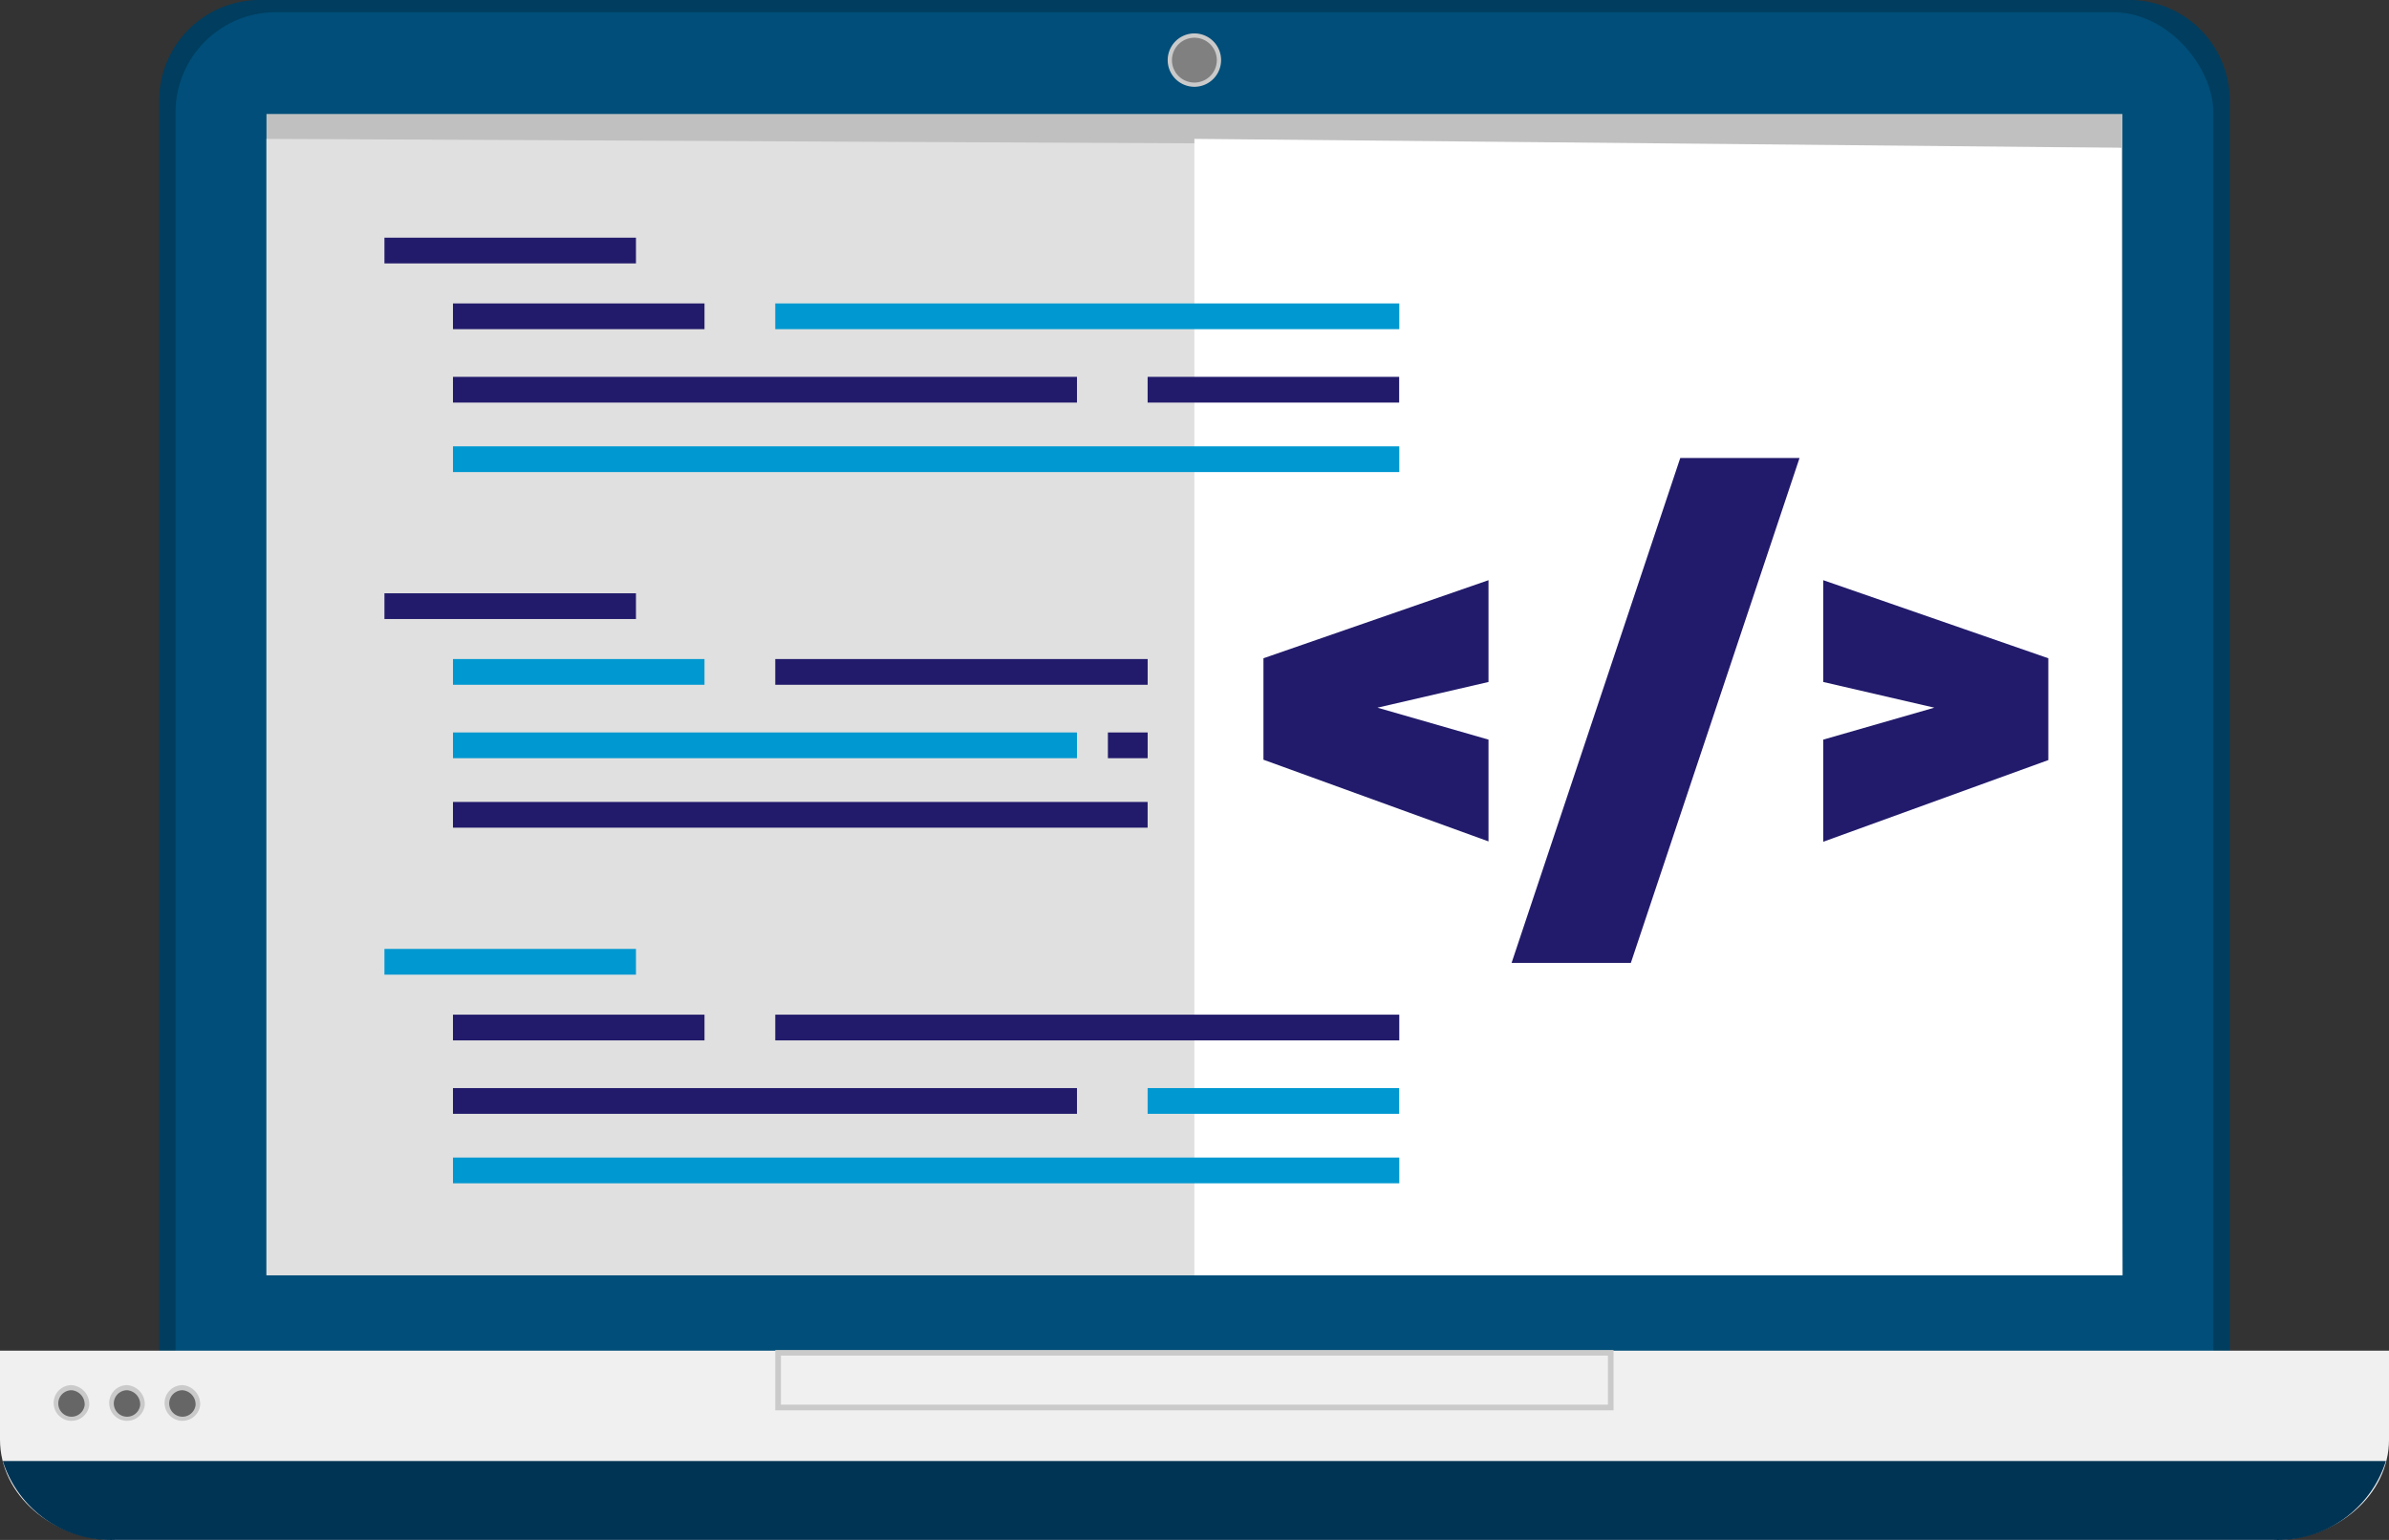 <svg xmlns="http://www.w3.org/2000/svg" width="119.097" height="76.792" viewBox="0 0 119.097 76.792">
  <rect x="0" y="0" width="119.097" height="76.792" fill="#333333" stroke="none"/>
  <g id="Grupo_1020498" data-name="Grupo 1020498" transform="translate(-93.47 -176.45)">
    <g id="Grupo_1020310" data-name="Grupo 1020310" transform="translate(93.47 176.45)">
      <path id="Trazado_735799" data-name="Trazado 735799" d="M113.383,176.45h93.211a5.013,5.013,0,0,1,5.008,5.008v66.771a5.013,5.013,0,0,1-5.008,5.008H113.388a5.013,5.013,0,0,1-5.008-5.008V181.458a5.013,5.013,0,0,1,5.008-5.008Z" transform="translate(-100.445 -176.45)" fill="#003d5e"/>
      <rect id="Rectángulo_369690" data-name="Rectángulo 369690" width="101.593" height="75.579" rx="5" transform="translate(8.749 0.607)" fill="#004e79"/>
      <path id="Trazado_735800" data-name="Trazado 735800" d="M93.47,303v4.433c0,2.767,2.587,5.008,5.78,5.008H206.788c3.188,0,5.78-2.241,5.78-5.008V303Z" transform="translate(-93.47 -235.649)" fill="#f0f0f0"/>
      <path id="Trazado_735801" data-name="Trazado 735801" d="M93.73,313.34a5.648,5.648,0,0,0,5.636,3.933H206.9a5.643,5.643,0,0,0,5.636-3.933Z" transform="translate(-93.592 -240.486)" fill="#003454"/>
      <path id="Trazado_735988" data-name="Trazado 735988" d="M0,0H92.524V57.9H0Z" transform="translate(13.284 5.684)" fill="silver"/>
      <path id="Trazado_735802" data-name="Trazado 735802" d="M210.954,246.447H118.43V189.778l29.193.141,63.218.305Z" transform="translate(-105.146 -182.853)" fill="#e0e0e0"/>
      <path id="Trazado_736044" data-name="Trazado 736044" d="M164.7,246.447H118.43V189.778l14.6.141,31.612.305Z" transform="translate(-58.887 -182.853)" fill="#fff"/>
      <path id="Trazado_735803" data-name="Trazado 735803" d="M205.511,180.911a1.331,1.331,0,1,1-1.331-1.331A1.331,1.331,0,0,1,205.511,180.911Z" transform="translate(-144.637 -177.914)" fill="#cacaca"/>
      <path id="Trazado_735804" data-name="Trazado 735804" d="M205.485,181.1a1.118,1.118,0,1,1-1.118-1.118A1.118,1.118,0,0,1,205.485,181.1Z" transform="translate(-144.824 -178.101)" fill="gray"/>
      <path id="Trazado_735805" data-name="Trazado 735805" d="M207.6,303.222v2.443H166.372v-2.443H207.6m.282-.282H166.09v3.007h41.789V302.94Z" transform="translate(-127.441 -235.621)" fill="#cacaca"/>
      <g id="Grupo_1020307" data-name="Grupo 1020307" transform="translate(2.682 69.07)">
        <path id="Trazado_735806" data-name="Trazado 735806" d="M100.277,307.231a.89.89,0,1,1-.883-1A.951.951,0,0,1,100.277,307.231Z" transform="translate(-98.51 -306.23)" fill="#cacaca"/>
        <path id="Trazado_735807" data-name="Trazado 735807" d="M100.249,307.455a.66.66,0,1,1-.655-.745A.705.705,0,0,1,100.249,307.455Z" transform="translate(-98.711 -306.454)" fill="#666"/>
      </g>
      <g id="Grupo_1020308" data-name="Grupo 1020308" transform="translate(5.45 69.07)">
        <path id="Trazado_735808" data-name="Trazado 735808" d="M105.477,307.231a.89.89,0,1,1-.883-1A.951.951,0,0,1,105.477,307.231Z" transform="translate(-103.71 -306.23)" fill="#cacaca"/>
        <path id="Trazado_735809" data-name="Trazado 735809" d="M105.449,307.455a.66.66,0,1,1-.655-.745A.705.705,0,0,1,105.449,307.455Z" transform="translate(-103.911 -306.454)" fill="#666"/>
      </g>
      <g id="Grupo_1020309" data-name="Grupo 1020309" transform="translate(8.212 69.07)">
        <path id="Trazado_735810" data-name="Trazado 735810" d="M110.667,307.231a.89.89,0,1,1-.883-1A.951.951,0,0,1,110.667,307.231Z" transform="translate(-108.9 -306.23)" fill="#cacaca"/>
        <path id="Trazado_735811" data-name="Trazado 735811" d="M110.639,307.455a.66.66,0,1,1-.655-.745A.705.705,0,0,1,110.639,307.455Z" transform="translate(-109.101 -306.454)" fill="#666"/>
      </g>
      <g id="Grupo_1020389" data-name="Grupo 1020389" transform="translate(62.986 22.838)">
        <path id="Trazado_735311" data-name="Trazado 735311" d="M49.63,109.523l11.219-3.893v5.076l-5.536,1.281,5.536,1.593v5.076L49.63,114.582v-5.076Z" transform="translate(-49.63 -99.536)" fill="#221b6b"/>
        <path id="Trazado_735312" data-name="Trazado 735312" d="M65.57,101.92h5.946L63.106,127.1H57.16Z" transform="translate(-44.791 -101.92)" fill="#221b6b"/>
        <path id="Trazado_735313" data-name="Trazado 735313" d="M66.62,113.58l5.536-1.593-5.536-1.281V105.63l11.219,3.893V114.6L66.62,118.672V113.6Z" transform="translate(-38.712 -99.536)" fill="#221b6b"/>
      </g>
    </g>
    <rect id="Rectángulo_369692" data-name="Rectángulo 369692" width="12.539" height="1.283" transform="translate(112.635 188.302)" fill="#221b6b"/>
    <rect id="Rectángulo_369693" data-name="Rectángulo 369693" width="12.539" height="1.283" transform="translate(116.052 191.581)" fill="#221b6b"/>
    <rect id="Rectángulo_369694" data-name="Rectángulo 369694" width="31.108" height="1.283" transform="translate(132.119 191.581)" fill="#0098d0"/>
    <rect id="Rectángulo_369695" data-name="Rectángulo 369695" width="47.175" height="1.283" transform="translate(116.052 198.707)" fill="#0098d0"/>
    <rect id="Rectángulo_369696" data-name="Rectángulo 369696" width="12.539" height="1.283" transform="translate(150.682 195.242)" fill="#221b6b"/>
    <rect id="Rectángulo_369697" data-name="Rectángulo 369697" width="31.108" height="1.283" transform="translate(116.052 195.242)" fill="#221b6b"/>
    <rect id="Rectángulo_369698" data-name="Rectángulo 369698" width="12.539" height="1.283" transform="translate(112.635 206.035)" fill="#221b6b"/>
    <rect id="Rectángulo_369699" data-name="Rectángulo 369699" width="12.539" height="1.283" transform="translate(116.052 209.314)" fill="#0098d0"/>
    <rect id="Rectángulo_369700" data-name="Rectángulo 369700" width="18.564" height="1.283" transform="translate(132.119 209.314)" fill="#221b6b"/>
    <rect id="Rectángulo_369701" data-name="Rectángulo 369701" width="34.63" height="1.283" transform="translate(116.052 216.44)" fill="#221b6b"/>
    <rect id="Rectángulo_369702" data-name="Rectángulo 369702" width="1.982" height="1.283" transform="translate(148.701 212.975)" fill="#221b6b"/>
    <rect id="Rectángulo_369703" data-name="Rectángulo 369703" width="31.108" height="1.283" transform="translate(116.052 212.975)" fill="#0098d0"/>
    <rect id="Rectángulo_369704" data-name="Rectángulo 369704" width="12.539" height="1.283" transform="translate(112.635 223.769)" fill="#0098d0"/>
    <rect id="Rectángulo_369705" data-name="Rectángulo 369705" width="12.539" height="1.283" transform="translate(116.052 227.047)" fill="#221b6b"/>
    <rect id="Rectángulo_369706" data-name="Rectángulo 369706" width="31.108" height="1.283" transform="translate(132.119 227.047)" fill="#221b6b"/>
    <rect id="Rectángulo_369707" data-name="Rectángulo 369707" width="47.175" height="1.283" transform="translate(116.052 234.173)" fill="#0098d0"/>
    <rect id="Rectángulo_369708" data-name="Rectángulo 369708" width="12.539" height="1.283" transform="translate(150.682 230.709)" fill="#0098d0"/>
    <rect id="Rectángulo_369709" data-name="Rectángulo 369709" width="31.108" height="1.283" transform="translate(116.052 230.709)" fill="#221b6b"/>
  </g>
</svg>
